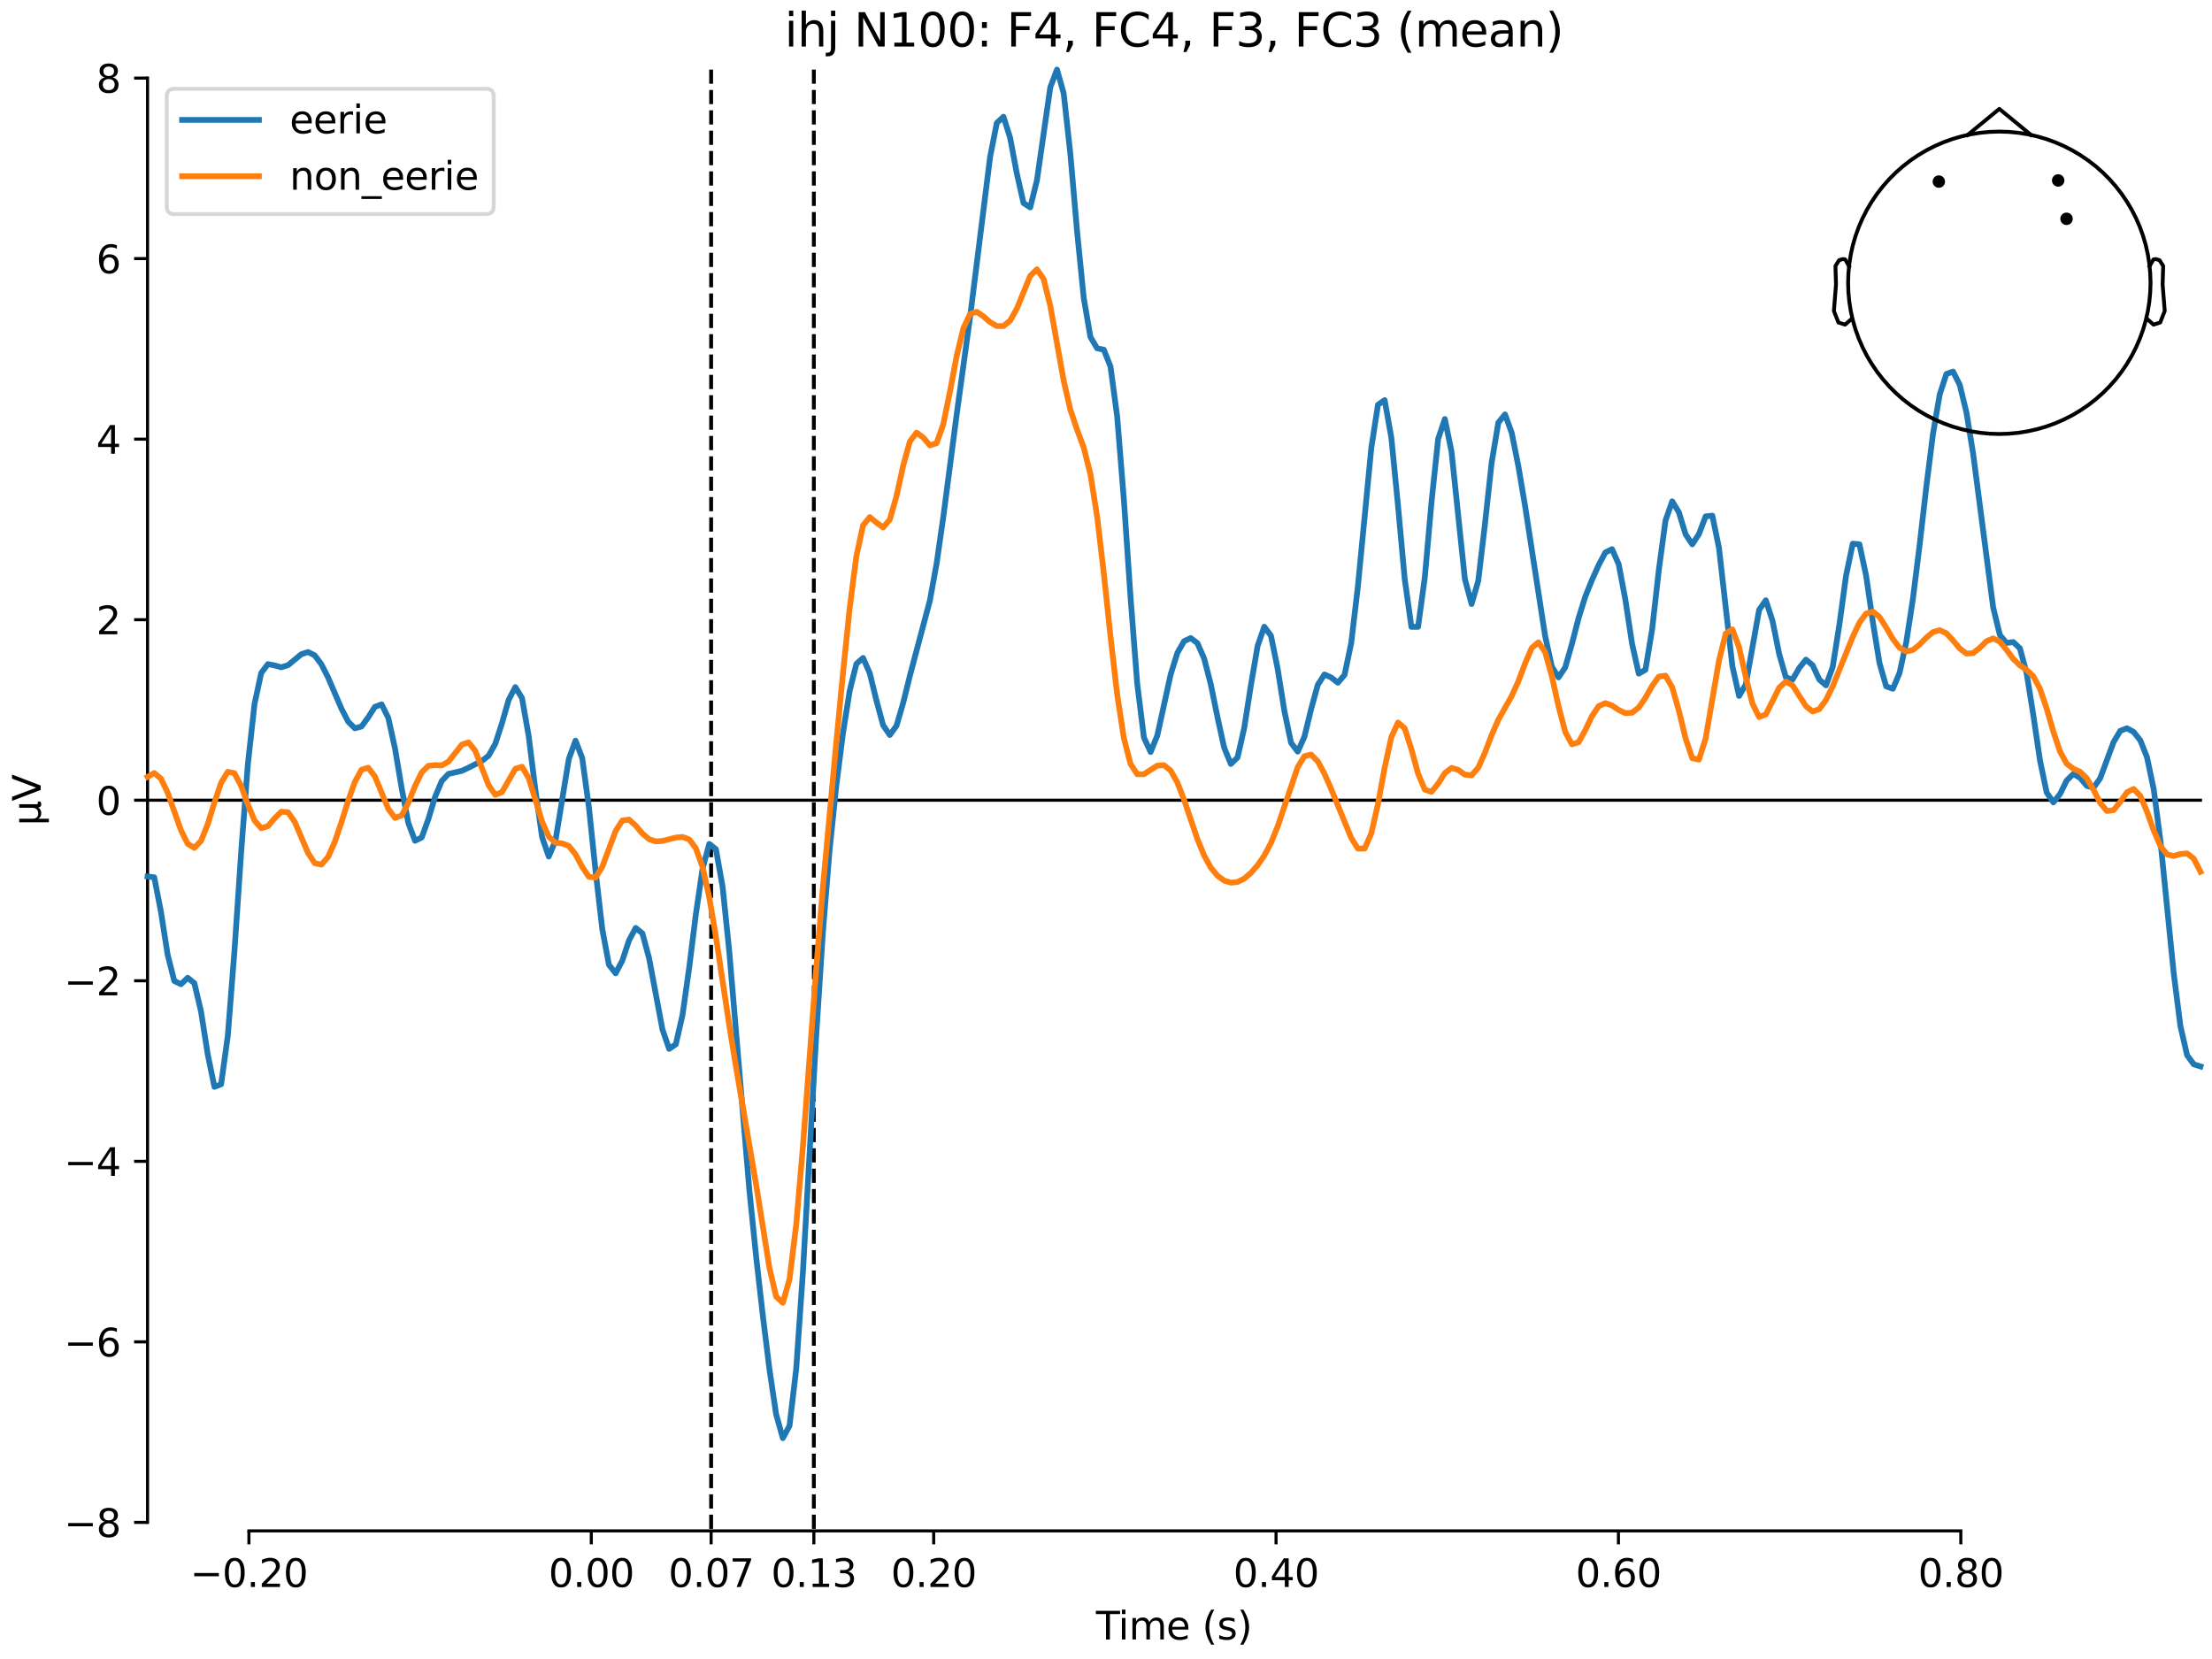 <?xml version="1.0" encoding="utf-8" standalone="no"?>
<!DOCTYPE svg PUBLIC "-//W3C//DTD SVG 1.1//EN"
  "http://www.w3.org/Graphics/SVG/1.1/DTD/svg11.dtd">
<svg xmlns:xlink="http://www.w3.org/1999/xlink" width="576pt" height="432pt" viewBox="0 0 576 432" xmlns="http://www.w3.org/2000/svg" version="1.1">
 <defs>
  <style type="text/css">*{stroke-linejoin: round; stroke-linecap: butt}</style>
 </defs>
 <g id="figure_1">
  <g id="patch_1">
   <path d="M 0 432 
L 576 432 
L 576 0 
L 0 0 
z
" style="fill: #ffffff"/>
  </g>
  <g id="axes_1">
   <g id="patch_2">
    <path d="M 38.421 398.644 
L 573 398.644 
L 573 18.118 
L 38.421 18.118 
L 38.421 398.644 
z
" style="fill: none; opacity: 0"/>
   </g>
   <g id="patch_3">
    <path d="M 38.421 396.429 
L 38.421 20.333 
" style="fill: none; stroke: #000000; stroke-width: 0.8; stroke-linejoin: miter; stroke-linecap: square"/>
   </g>
   <g id="LineCollection_1">
    <path d="M 185.177 18.118 
L 185.177 398.644 
" clip-path="url(#p089702f11b)" style="fill: none; stroke-dasharray: 3.7,1.6; stroke-dashoffset: 0; stroke: #000000"/>
    <path d="M 211.924 18.118 
L 211.924 398.644 
" clip-path="url(#p089702f11b)" style="fill: none; stroke-dasharray: 3.7,1.6; stroke-dashoffset: 0; stroke: #000000"/>
   </g>
   <g id="matplotlib.axis_1">
    <g id="xtick_1">
     <g id="line2d_1">
      <defs>
       <path id="m4391b84b78" d="M 0 0 
L 0 3.5 
" style="stroke: #000000; stroke-width: 0.8"/>
      </defs>
      <g>
       <use xlink:href="#m4391b84b78" x="64.819" y="398.644" style="stroke: #000000; stroke-width: 0.8"/>
      </g>
     </g>
     <g id="text_1">
      <!-- −0.20 -->
      <g transform="translate(49.496 413.242) scale(0.1 -0.1)">
       <defs>
        <path id="DejaVuSans-2212" d="M 678 2272 
L 4684 2272 
L 4684 1741 
L 678 1741 
L 678 2272 
z
" transform="scale(0.016)"/>
        <path id="DejaVuSans-30" d="M 2034 4250 
Q 1547 4250 1301 3770 
Q 1056 3291 1056 2328 
Q 1056 1369 1301 889 
Q 1547 409 2034 409 
Q 2525 409 2770 889 
Q 3016 1369 3016 2328 
Q 3016 3291 2770 3770 
Q 2525 4250 2034 4250 
z
M 2034 4750 
Q 2819 4750 3233 4129 
Q 3647 3509 3647 2328 
Q 3647 1150 3233 529 
Q 2819 -91 2034 -91 
Q 1250 -91 836 529 
Q 422 1150 422 2328 
Q 422 3509 836 4129 
Q 1250 4750 2034 4750 
z
" transform="scale(0.016)"/>
        <path id="DejaVuSans-2e" d="M 684 794 
L 1344 794 
L 1344 0 
L 684 0 
L 684 794 
z
" transform="scale(0.016)"/>
        <path id="DejaVuSans-32" d="M 1228 531 
L 3431 531 
L 3431 0 
L 469 0 
L 469 531 
Q 828 903 1448 1529 
Q 2069 2156 2228 2338 
Q 2531 2678 2651 2914 
Q 2772 3150 2772 3378 
Q 2772 3750 2511 3984 
Q 2250 4219 1831 4219 
Q 1534 4219 1204 4116 
Q 875 4013 500 3803 
L 500 4441 
Q 881 4594 1212 4672 
Q 1544 4750 1819 4750 
Q 2544 4750 2975 4387 
Q 3406 4025 3406 3419 
Q 3406 3131 3298 2873 
Q 3191 2616 2906 2266 
Q 2828 2175 2409 1742 
Q 1991 1309 1228 531 
z
" transform="scale(0.016)"/>
       </defs>
       <use xlink:href="#DejaVuSans-2212"/>
       <use xlink:href="#DejaVuSans-30" transform="translate(83.789 0)"/>
       <use xlink:href="#DejaVuSans-2e" transform="translate(147.412 0)"/>
       <use xlink:href="#DejaVuSans-32" transform="translate(179.199 0)"/>
       <use xlink:href="#DejaVuSans-30" transform="translate(242.822 0)"/>
      </g>
     </g>
    </g>
    <g id="xtick_2">
     <g id="line2d_2">
      <g>
       <use xlink:href="#m4391b84b78" x="153.973" y="398.644" style="stroke: #000000; stroke-width: 0.8"/>
      </g>
     </g>
     <g id="text_2">
      <!-- 0.00 -->
      <g transform="translate(142.84 413.242) scale(0.1 -0.1)">
       <use xlink:href="#DejaVuSans-30"/>
       <use xlink:href="#DejaVuSans-2e" transform="translate(63.623 0)"/>
       <use xlink:href="#DejaVuSans-30" transform="translate(95.41 0)"/>
       <use xlink:href="#DejaVuSans-30" transform="translate(159.033 0)"/>
      </g>
     </g>
    </g>
    <g id="xtick_3">
     <g id="line2d_3">
      <g>
       <use xlink:href="#m4391b84b78" x="185.177" y="398.644" style="stroke: #000000; stroke-width: 0.8"/>
      </g>
     </g>
     <g id="text_3">
      <!-- 0.07 -->
      <g transform="translate(174.045 413.242) scale(0.1 -0.1)">
       <defs>
        <path id="DejaVuSans-37" d="M 525 4666 
L 3525 4666 
L 3525 4397 
L 1831 0 
L 1172 0 
L 2766 4134 
L 525 4134 
L 525 4666 
z
" transform="scale(0.016)"/>
       </defs>
       <use xlink:href="#DejaVuSans-30"/>
       <use xlink:href="#DejaVuSans-2e" transform="translate(63.623 0)"/>
       <use xlink:href="#DejaVuSans-30" transform="translate(95.41 0)"/>
       <use xlink:href="#DejaVuSans-37" transform="translate(159.033 0)"/>
      </g>
     </g>
    </g>
    <g id="xtick_4">
     <g id="line2d_4">
      <g>
       <use xlink:href="#m4391b84b78" x="211.924" y="398.644" style="stroke: #000000; stroke-width: 0.8"/>
      </g>
     </g>
     <g id="text_4">
      <!-- 0.13 -->
      <g transform="translate(200.791 413.242) scale(0.1 -0.1)">
       <defs>
        <path id="DejaVuSans-31" d="M 794 531 
L 1825 531 
L 1825 4091 
L 703 3866 
L 703 4441 
L 1819 4666 
L 2450 4666 
L 2450 531 
L 3481 531 
L 3481 0 
L 794 0 
L 794 531 
z
" transform="scale(0.016)"/>
        <path id="DejaVuSans-33" d="M 2597 2516 
Q 3050 2419 3304 2112 
Q 3559 1806 3559 1356 
Q 3559 666 3084 287 
Q 2609 -91 1734 -91 
Q 1441 -91 1130 -33 
Q 819 25 488 141 
L 488 750 
Q 750 597 1062 519 
Q 1375 441 1716 441 
Q 2309 441 2620 675 
Q 2931 909 2931 1356 
Q 2931 1769 2642 2001 
Q 2353 2234 1838 2234 
L 1294 2234 
L 1294 2753 
L 1863 2753 
Q 2328 2753 2575 2939 
Q 2822 3125 2822 3475 
Q 2822 3834 2567 4026 
Q 2313 4219 1838 4219 
Q 1578 4219 1281 4162 
Q 984 4106 628 3988 
L 628 4550 
Q 988 4650 1302 4700 
Q 1616 4750 1894 4750 
Q 2613 4750 3031 4423 
Q 3450 4097 3450 3541 
Q 3450 3153 3228 2886 
Q 3006 2619 2597 2516 
z
" transform="scale(0.016)"/>
       </defs>
       <use xlink:href="#DejaVuSans-30"/>
       <use xlink:href="#DejaVuSans-2e" transform="translate(63.623 0)"/>
       <use xlink:href="#DejaVuSans-31" transform="translate(95.41 0)"/>
       <use xlink:href="#DejaVuSans-33" transform="translate(159.033 0)"/>
      </g>
     </g>
    </g>
    <g id="xtick_5">
     <g id="line2d_5">
      <g>
       <use xlink:href="#m4391b84b78" x="243.128" y="398.644" style="stroke: #000000; stroke-width: 0.8"/>
      </g>
     </g>
     <g id="text_5">
      <!-- 0.20 -->
      <g transform="translate(231.995 413.242) scale(0.1 -0.1)">
       <use xlink:href="#DejaVuSans-30"/>
       <use xlink:href="#DejaVuSans-2e" transform="translate(63.623 0)"/>
       <use xlink:href="#DejaVuSans-32" transform="translate(95.41 0)"/>
       <use xlink:href="#DejaVuSans-30" transform="translate(159.033 0)"/>
      </g>
     </g>
    </g>
    <g id="xtick_6">
     <g id="line2d_6">
      <g>
       <use xlink:href="#m4391b84b78" x="332.282" y="398.644" style="stroke: #000000; stroke-width: 0.8"/>
      </g>
     </g>
     <g id="text_6">
      <!-- 0.40 -->
      <g transform="translate(321.15 413.242) scale(0.1 -0.1)">
       <defs>
        <path id="DejaVuSans-34" d="M 2419 4116 
L 825 1625 
L 2419 1625 
L 2419 4116 
z
M 2253 4666 
L 3047 4666 
L 3047 1625 
L 3713 1625 
L 3713 1100 
L 3047 1100 
L 3047 0 
L 2419 0 
L 2419 1100 
L 313 1100 
L 313 1709 
L 2253 4666 
z
" transform="scale(0.016)"/>
       </defs>
       <use xlink:href="#DejaVuSans-30"/>
       <use xlink:href="#DejaVuSans-2e" transform="translate(63.623 0)"/>
       <use xlink:href="#DejaVuSans-34" transform="translate(95.41 0)"/>
       <use xlink:href="#DejaVuSans-30" transform="translate(159.033 0)"/>
      </g>
     </g>
    </g>
    <g id="xtick_7">
     <g id="line2d_7">
      <g>
       <use xlink:href="#m4391b84b78" x="421.437" y="398.644" style="stroke: #000000; stroke-width: 0.8"/>
      </g>
     </g>
     <g id="text_7">
      <!-- 0.60 -->
      <g transform="translate(410.304 413.242) scale(0.1 -0.1)">
       <defs>
        <path id="DejaVuSans-36" d="M 2113 2584 
Q 1688 2584 1439 2293 
Q 1191 2003 1191 1497 
Q 1191 994 1439 701 
Q 1688 409 2113 409 
Q 2538 409 2786 701 
Q 3034 994 3034 1497 
Q 3034 2003 2786 2293 
Q 2538 2584 2113 2584 
z
M 3366 4563 
L 3366 3988 
Q 3128 4100 2886 4159 
Q 2644 4219 2406 4219 
Q 1781 4219 1451 3797 
Q 1122 3375 1075 2522 
Q 1259 2794 1537 2939 
Q 1816 3084 2150 3084 
Q 2853 3084 3261 2657 
Q 3669 2231 3669 1497 
Q 3669 778 3244 343 
Q 2819 -91 2113 -91 
Q 1303 -91 875 529 
Q 447 1150 447 2328 
Q 447 3434 972 4092 
Q 1497 4750 2381 4750 
Q 2619 4750 2861 4703 
Q 3103 4656 3366 4563 
z
" transform="scale(0.016)"/>
       </defs>
       <use xlink:href="#DejaVuSans-30"/>
       <use xlink:href="#DejaVuSans-2e" transform="translate(63.623 0)"/>
       <use xlink:href="#DejaVuSans-36" transform="translate(95.41 0)"/>
       <use xlink:href="#DejaVuSans-30" transform="translate(159.033 0)"/>
      </g>
     </g>
    </g>
    <g id="xtick_8">
     <g id="line2d_8">
      <g>
       <use xlink:href="#m4391b84b78" x="510.592" y="398.644" style="stroke: #000000; stroke-width: 0.8"/>
      </g>
     </g>
     <g id="text_8">
      <!-- 0.80 -->
      <g transform="translate(499.459 413.242) scale(0.1 -0.1)">
       <defs>
        <path id="DejaVuSans-38" d="M 2034 2216 
Q 1584 2216 1326 1975 
Q 1069 1734 1069 1313 
Q 1069 891 1326 650 
Q 1584 409 2034 409 
Q 2484 409 2743 651 
Q 3003 894 3003 1313 
Q 3003 1734 2745 1975 
Q 2488 2216 2034 2216 
z
M 1403 2484 
Q 997 2584 770 2862 
Q 544 3141 544 3541 
Q 544 4100 942 4425 
Q 1341 4750 2034 4750 
Q 2731 4750 3128 4425 
Q 3525 4100 3525 3541 
Q 3525 3141 3298 2862 
Q 3072 2584 2669 2484 
Q 3125 2378 3379 2068 
Q 3634 1759 3634 1313 
Q 3634 634 3220 271 
Q 2806 -91 2034 -91 
Q 1263 -91 848 271 
Q 434 634 434 1313 
Q 434 1759 690 2068 
Q 947 2378 1403 2484 
z
M 1172 3481 
Q 1172 3119 1398 2916 
Q 1625 2713 2034 2713 
Q 2441 2713 2670 2916 
Q 2900 3119 2900 3481 
Q 2900 3844 2670 4047 
Q 2441 4250 2034 4250 
Q 1625 4250 1398 4047 
Q 1172 3844 1172 3481 
z
" transform="scale(0.016)"/>
       </defs>
       <use xlink:href="#DejaVuSans-30"/>
       <use xlink:href="#DejaVuSans-2e" transform="translate(63.623 0)"/>
       <use xlink:href="#DejaVuSans-38" transform="translate(95.41 0)"/>
       <use xlink:href="#DejaVuSans-30" transform="translate(159.033 0)"/>
      </g>
     </g>
    </g>
    <g id="text_9">
     <!-- Time (s) -->
     <g transform="translate(285.381 426.92) scale(0.1 -0.1)">
      <defs>
       <path id="DejaVuSans-54" d="M -19 4666 
L 3928 4666 
L 3928 4134 
L 2272 4134 
L 2272 0 
L 1638 0 
L 1638 4134 
L -19 4134 
L -19 4666 
z
" transform="scale(0.016)"/>
       <path id="DejaVuSans-69" d="M 603 3500 
L 1178 3500 
L 1178 0 
L 603 0 
L 603 3500 
z
M 603 4863 
L 1178 4863 
L 1178 4134 
L 603 4134 
L 603 4863 
z
" transform="scale(0.016)"/>
       <path id="DejaVuSans-6d" d="M 3328 2828 
Q 3544 3216 3844 3400 
Q 4144 3584 4550 3584 
Q 5097 3584 5394 3201 
Q 5691 2819 5691 2113 
L 5691 0 
L 5113 0 
L 5113 2094 
Q 5113 2597 4934 2840 
Q 4756 3084 4391 3084 
Q 3944 3084 3684 2787 
Q 3425 2491 3425 1978 
L 3425 0 
L 2847 0 
L 2847 2094 
Q 2847 2600 2669 2842 
Q 2491 3084 2119 3084 
Q 1678 3084 1418 2786 
Q 1159 2488 1159 1978 
L 1159 0 
L 581 0 
L 581 3500 
L 1159 3500 
L 1159 2956 
Q 1356 3278 1631 3431 
Q 1906 3584 2284 3584 
Q 2666 3584 2933 3390 
Q 3200 3197 3328 2828 
z
" transform="scale(0.016)"/>
       <path id="DejaVuSans-65" d="M 3597 1894 
L 3597 1613 
L 953 1613 
Q 991 1019 1311 708 
Q 1631 397 2203 397 
Q 2534 397 2845 478 
Q 3156 559 3463 722 
L 3463 178 
Q 3153 47 2828 -22 
Q 2503 -91 2169 -91 
Q 1331 -91 842 396 
Q 353 884 353 1716 
Q 353 2575 817 3079 
Q 1281 3584 2069 3584 
Q 2775 3584 3186 3129 
Q 3597 2675 3597 1894 
z
M 3022 2063 
Q 3016 2534 2758 2815 
Q 2500 3097 2075 3097 
Q 1594 3097 1305 2825 
Q 1016 2553 972 2059 
L 3022 2063 
z
" transform="scale(0.016)"/>
       <path id="DejaVuSans-20" transform="scale(0.016)"/>
       <path id="DejaVuSans-28" d="M 1984 4856 
Q 1566 4138 1362 3434 
Q 1159 2731 1159 2009 
Q 1159 1288 1364 580 
Q 1569 -128 1984 -844 
L 1484 -844 
Q 1016 -109 783 600 
Q 550 1309 550 2009 
Q 550 2706 781 3412 
Q 1013 4119 1484 4856 
L 1984 4856 
z
" transform="scale(0.016)"/>
       <path id="DejaVuSans-73" d="M 2834 3397 
L 2834 2853 
Q 2591 2978 2328 3040 
Q 2066 3103 1784 3103 
Q 1356 3103 1142 2972 
Q 928 2841 928 2578 
Q 928 2378 1081 2264 
Q 1234 2150 1697 2047 
L 1894 2003 
Q 2506 1872 2764 1633 
Q 3022 1394 3022 966 
Q 3022 478 2636 193 
Q 2250 -91 1575 -91 
Q 1294 -91 989 -36 
Q 684 19 347 128 
L 347 722 
Q 666 556 975 473 
Q 1284 391 1588 391 
Q 1994 391 2212 530 
Q 2431 669 2431 922 
Q 2431 1156 2273 1281 
Q 2116 1406 1581 1522 
L 1381 1569 
Q 847 1681 609 1914 
Q 372 2147 372 2553 
Q 372 3047 722 3315 
Q 1072 3584 1716 3584 
Q 2034 3584 2315 3537 
Q 2597 3491 2834 3397 
z
" transform="scale(0.016)"/>
       <path id="DejaVuSans-29" d="M 513 4856 
L 1013 4856 
Q 1481 4119 1714 3412 
Q 1947 2706 1947 2009 
Q 1947 1309 1714 600 
Q 1481 -109 1013 -844 
L 513 -844 
Q 928 -128 1133 580 
Q 1338 1288 1338 2009 
Q 1338 2731 1133 3434 
Q 928 4138 513 4856 
z
" transform="scale(0.016)"/>
      </defs>
      <use xlink:href="#DejaVuSans-54"/>
      <use xlink:href="#DejaVuSans-69" transform="translate(57.959 0)"/>
      <use xlink:href="#DejaVuSans-6d" transform="translate(85.742 0)"/>
      <use xlink:href="#DejaVuSans-65" transform="translate(183.154 0)"/>
      <use xlink:href="#DejaVuSans-20" transform="translate(244.678 0)"/>
      <use xlink:href="#DejaVuSans-28" transform="translate(276.465 0)"/>
      <use xlink:href="#DejaVuSans-73" transform="translate(315.479 0)"/>
      <use xlink:href="#DejaVuSans-29" transform="translate(367.578 0)"/>
     </g>
    </g>
   </g>
   <g id="matplotlib.axis_2">
    <g id="ytick_1">
     <g id="line2d_9">
      <defs>
       <path id="m5ae7a379fd" d="M 0 0 
L -3.5 0 
" style="stroke: #000000; stroke-width: 0.8"/>
      </defs>
      <g>
       <use xlink:href="#m5ae7a379fd" x="38.421" y="396.429" style="stroke: #000000; stroke-width: 0.8"/>
      </g>
     </g>
     <g id="text_10">
      <!-- −8 -->
      <g transform="translate(16.678 400.228) scale(0.1 -0.1)">
       <use xlink:href="#DejaVuSans-2212"/>
       <use xlink:href="#DejaVuSans-38" transform="translate(83.789 0)"/>
      </g>
     </g>
    </g>
    <g id="ytick_2">
     <g id="line2d_10">
      <g>
       <use xlink:href="#m5ae7a379fd" x="38.421" y="349.417" style="stroke: #000000; stroke-width: 0.8"/>
      </g>
     </g>
     <g id="text_11">
      <!-- −6 -->
      <g transform="translate(16.678 353.216) scale(0.1 -0.1)">
       <use xlink:href="#DejaVuSans-2212"/>
       <use xlink:href="#DejaVuSans-36" transform="translate(83.789 0)"/>
      </g>
     </g>
    </g>
    <g id="ytick_3">
     <g id="line2d_11">
      <g>
       <use xlink:href="#m5ae7a379fd" x="38.421" y="302.405" style="stroke: #000000; stroke-width: 0.8"/>
      </g>
     </g>
     <g id="text_12">
      <!-- −4 -->
      <g transform="translate(16.678 306.204) scale(0.1 -0.1)">
       <use xlink:href="#DejaVuSans-2212"/>
       <use xlink:href="#DejaVuSans-34" transform="translate(83.789 0)"/>
      </g>
     </g>
    </g>
    <g id="ytick_4">
     <g id="line2d_12">
      <g>
       <use xlink:href="#m5ae7a379fd" x="38.421" y="255.393" style="stroke: #000000; stroke-width: 0.8"/>
      </g>
     </g>
     <g id="text_13">
      <!-- −2 -->
      <g transform="translate(16.678 259.192) scale(0.1 -0.1)">
       <use xlink:href="#DejaVuSans-2212"/>
       <use xlink:href="#DejaVuSans-32" transform="translate(83.789 0)"/>
      </g>
     </g>
    </g>
    <g id="ytick_5">
     <g id="line2d_13">
      <g>
       <use xlink:href="#m5ae7a379fd" x="38.421" y="208.381" style="stroke: #000000; stroke-width: 0.8"/>
      </g>
     </g>
     <g id="text_14">
      <!-- 0 -->
      <g transform="translate(25.058 212.18) scale(0.1 -0.1)">
       <use xlink:href="#DejaVuSans-30"/>
      </g>
     </g>
    </g>
    <g id="ytick_6">
     <g id="line2d_14">
      <g>
       <use xlink:href="#m5ae7a379fd" x="38.421" y="161.369" style="stroke: #000000; stroke-width: 0.8"/>
      </g>
     </g>
     <g id="text_15">
      <!-- 2 -->
      <g transform="translate(25.058 165.168) scale(0.1 -0.1)">
       <use xlink:href="#DejaVuSans-32"/>
      </g>
     </g>
    </g>
    <g id="ytick_7">
     <g id="line2d_15">
      <g>
       <use xlink:href="#m5ae7a379fd" x="38.421" y="114.357" style="stroke: #000000; stroke-width: 0.8"/>
      </g>
     </g>
     <g id="text_16">
      <!-- 4 -->
      <g transform="translate(25.058 118.156) scale(0.1 -0.1)">
       <use xlink:href="#DejaVuSans-34"/>
      </g>
     </g>
    </g>
    <g id="ytick_8">
     <g id="line2d_16">
      <g>
       <use xlink:href="#m5ae7a379fd" x="38.421" y="67.345" style="stroke: #000000; stroke-width: 0.8"/>
      </g>
     </g>
     <g id="text_17">
      <!-- 6 -->
      <g transform="translate(25.058 71.144) scale(0.1 -0.1)">
       <use xlink:href="#DejaVuSans-36"/>
      </g>
     </g>
    </g>
    <g id="ytick_9">
     <g id="line2d_17">
      <g>
       <use xlink:href="#m5ae7a379fd" x="38.421" y="20.333" style="stroke: #000000; stroke-width: 0.8"/>
      </g>
     </g>
     <g id="text_18">
      <!-- 8 -->
      <g transform="translate(25.058 24.132) scale(0.1 -0.1)">
       <use xlink:href="#DejaVuSans-38"/>
      </g>
     </g>
    </g>
    <g id="text_19">
     <!-- µV -->
     <g transform="translate(10.599 214.982) rotate(-90) scale(0.1 -0.1)">
      <defs>
       <path id="DejaVuSans-b5" d="M 544 -1331 
L 544 3500 
L 1119 3500 
L 1119 1325 
Q 1119 872 1334 640 
Q 1550 409 1972 409 
Q 2434 409 2667 671 
Q 2900 934 2900 1459 
L 2900 3500 
L 3475 3500 
L 3475 806 
Q 3475 619 3529 530 
Q 3584 441 3700 441 
Q 3728 441 3778 458 
Q 3828 475 3916 513 
L 3916 50 
Q 3788 -22 3673 -56 
Q 3559 -91 3450 -91 
Q 3234 -91 3106 31 
Q 2978 153 2931 403 
Q 2775 156 2548 32 
Q 2322 -91 2016 -91 
Q 1697 -91 1473 31 
Q 1250 153 1119 397 
L 1119 -1331 
L 544 -1331 
z
" transform="scale(0.016)"/>
       <path id="DejaVuSans-56" d="M 1831 0 
L 50 4666 
L 709 4666 
L 2188 738 
L 3669 4666 
L 4325 4666 
L 2547 0 
L 1831 0 
z
" transform="scale(0.016)"/>
      </defs>
      <use xlink:href="#DejaVuSans-b5"/>
      <use xlink:href="#DejaVuSans-56" transform="translate(63.623 0)"/>
     </g>
    </g>
   </g>
   <g id="patch_4">
    <path d="M 64.819 398.644 
L 510.592 398.644 
" style="fill: none; stroke: #000000; stroke-width: 0.8; stroke-linejoin: miter; stroke-linecap: square"/>
   </g>
   <g id="patch_5">
    <path d="M 38.421 208.381 
L 573 208.381 
" style="fill: none; stroke: #000000; stroke-width: 0.8; stroke-linejoin: miter; stroke-linecap: square"/>
   </g>
   <g id="text_20">
    <!-- ihj N100: F4, FC4, F3, FC3 (mean) -->
    <g transform="translate(204.299 12.118) scale(0.12 -0.12)">
     <defs>
      <path id="DejaVuSans-68" d="M 3513 2113 
L 3513 0 
L 2938 0 
L 2938 2094 
Q 2938 2591 2744 2837 
Q 2550 3084 2163 3084 
Q 1697 3084 1428 2787 
Q 1159 2491 1159 1978 
L 1159 0 
L 581 0 
L 581 4863 
L 1159 4863 
L 1159 2956 
Q 1366 3272 1645 3428 
Q 1925 3584 2291 3584 
Q 2894 3584 3203 3211 
Q 3513 2838 3513 2113 
z
" transform="scale(0.016)"/>
      <path id="DejaVuSans-6a" d="M 603 3500 
L 1178 3500 
L 1178 -63 
Q 1178 -731 923 -1031 
Q 669 -1331 103 -1331 
L -116 -1331 
L -116 -844 
L 38 -844 
Q 366 -844 484 -692 
Q 603 -541 603 -63 
L 603 3500 
z
M 603 4863 
L 1178 4863 
L 1178 4134 
L 603 4134 
L 603 4863 
z
" transform="scale(0.016)"/>
      <path id="DejaVuSans-4e" d="M 628 4666 
L 1478 4666 
L 3547 763 
L 3547 4666 
L 4159 4666 
L 4159 0 
L 3309 0 
L 1241 3903 
L 1241 0 
L 628 0 
L 628 4666 
z
" transform="scale(0.016)"/>
      <path id="DejaVuSans-3a" d="M 750 794 
L 1409 794 
L 1409 0 
L 750 0 
L 750 794 
z
M 750 3309 
L 1409 3309 
L 1409 2516 
L 750 2516 
L 750 3309 
z
" transform="scale(0.016)"/>
      <path id="DejaVuSans-46" d="M 628 4666 
L 3309 4666 
L 3309 4134 
L 1259 4134 
L 1259 2759 
L 3109 2759 
L 3109 2228 
L 1259 2228 
L 1259 0 
L 628 0 
L 628 4666 
z
" transform="scale(0.016)"/>
      <path id="DejaVuSans-2c" d="M 750 794 
L 1409 794 
L 1409 256 
L 897 -744 
L 494 -744 
L 750 256 
L 750 794 
z
" transform="scale(0.016)"/>
      <path id="DejaVuSans-43" d="M 4122 4306 
L 4122 3641 
Q 3803 3938 3442 4084 
Q 3081 4231 2675 4231 
Q 1875 4231 1450 3742 
Q 1025 3253 1025 2328 
Q 1025 1406 1450 917 
Q 1875 428 2675 428 
Q 3081 428 3442 575 
Q 3803 722 4122 1019 
L 4122 359 
Q 3791 134 3420 21 
Q 3050 -91 2638 -91 
Q 1578 -91 968 557 
Q 359 1206 359 2328 
Q 359 3453 968 4101 
Q 1578 4750 2638 4750 
Q 3056 4750 3426 4639 
Q 3797 4528 4122 4306 
z
" transform="scale(0.016)"/>
      <path id="DejaVuSans-61" d="M 2194 1759 
Q 1497 1759 1228 1600 
Q 959 1441 959 1056 
Q 959 750 1161 570 
Q 1363 391 1709 391 
Q 2188 391 2477 730 
Q 2766 1069 2766 1631 
L 2766 1759 
L 2194 1759 
z
M 3341 1997 
L 3341 0 
L 2766 0 
L 2766 531 
Q 2569 213 2275 61 
Q 1981 -91 1556 -91 
Q 1019 -91 701 211 
Q 384 513 384 1019 
Q 384 1609 779 1909 
Q 1175 2209 1959 2209 
L 2766 2209 
L 2766 2266 
Q 2766 2663 2505 2880 
Q 2244 3097 1772 3097 
Q 1472 3097 1187 3025 
Q 903 2953 641 2809 
L 641 3341 
Q 956 3463 1253 3523 
Q 1550 3584 1831 3584 
Q 2591 3584 2966 3190 
Q 3341 2797 3341 1997 
z
" transform="scale(0.016)"/>
      <path id="DejaVuSans-6e" d="M 3513 2113 
L 3513 0 
L 2938 0 
L 2938 2094 
Q 2938 2591 2744 2837 
Q 2550 3084 2163 3084 
Q 1697 3084 1428 2787 
Q 1159 2491 1159 1978 
L 1159 0 
L 581 0 
L 581 3500 
L 1159 3500 
L 1159 2956 
Q 1366 3272 1645 3428 
Q 1925 3584 2291 3584 
Q 2894 3584 3203 3211 
Q 3513 2838 3513 2113 
z
" transform="scale(0.016)"/>
     </defs>
     <use xlink:href="#DejaVuSans-69"/>
     <use xlink:href="#DejaVuSans-68" transform="translate(27.783 0)"/>
     <use xlink:href="#DejaVuSans-6a" transform="translate(91.162 0)"/>
     <use xlink:href="#DejaVuSans-20" transform="translate(118.945 0)"/>
     <use xlink:href="#DejaVuSans-4e" transform="translate(150.732 0)"/>
     <use xlink:href="#DejaVuSans-31" transform="translate(225.537 0)"/>
     <use xlink:href="#DejaVuSans-30" transform="translate(289.16 0)"/>
     <use xlink:href="#DejaVuSans-30" transform="translate(352.783 0)"/>
     <use xlink:href="#DejaVuSans-3a" transform="translate(416.406 0)"/>
     <use xlink:href="#DejaVuSans-20" transform="translate(450.098 0)"/>
     <use xlink:href="#DejaVuSans-46" transform="translate(481.885 0)"/>
     <use xlink:href="#DejaVuSans-34" transform="translate(539.404 0)"/>
     <use xlink:href="#DejaVuSans-2c" transform="translate(603.027 0)"/>
     <use xlink:href="#DejaVuSans-20" transform="translate(634.814 0)"/>
     <use xlink:href="#DejaVuSans-46" transform="translate(666.602 0)"/>
     <use xlink:href="#DejaVuSans-43" transform="translate(724.121 0)"/>
     <use xlink:href="#DejaVuSans-34" transform="translate(793.945 0)"/>
     <use xlink:href="#DejaVuSans-2c" transform="translate(857.568 0)"/>
     <use xlink:href="#DejaVuSans-20" transform="translate(889.355 0)"/>
     <use xlink:href="#DejaVuSans-46" transform="translate(921.143 0)"/>
     <use xlink:href="#DejaVuSans-33" transform="translate(978.662 0)"/>
     <use xlink:href="#DejaVuSans-2c" transform="translate(1042.285 0)"/>
     <use xlink:href="#DejaVuSans-20" transform="translate(1074.072 0)"/>
     <use xlink:href="#DejaVuSans-46" transform="translate(1105.859 0)"/>
     <use xlink:href="#DejaVuSans-43" transform="translate(1163.379 0)"/>
     <use xlink:href="#DejaVuSans-33" transform="translate(1233.203 0)"/>
     <use xlink:href="#DejaVuSans-20" transform="translate(1296.826 0)"/>
     <use xlink:href="#DejaVuSans-28" transform="translate(1328.613 0)"/>
     <use xlink:href="#DejaVuSans-6d" transform="translate(1367.627 0)"/>
     <use xlink:href="#DejaVuSans-65" transform="translate(1465.039 0)"/>
     <use xlink:href="#DejaVuSans-61" transform="translate(1526.562 0)"/>
     <use xlink:href="#DejaVuSans-6e" transform="translate(1587.842 0)"/>
     <use xlink:href="#DejaVuSans-29" transform="translate(1651.221 0)"/>
    </g>
   </g>
   <g id="legend_1">
    <g id="patch_6">
     <path d="M 45.421 55.753 
L 126.563 55.753 
Q 128.563 55.753 128.563 53.753 
L 128.563 25.118 
Q 128.563 23.118 126.563 23.118 
L 45.421 23.118 
Q 43.421 23.118 43.421 25.118 
L 43.421 53.753 
Q 43.421 55.753 45.421 55.753 
z
" style="fill: #ffffff; opacity: 0.8; stroke: #cccccc; stroke-linejoin: miter"/>
    </g>
    <g id="line2d_18">
     <path d="M 47.421 31.217 
L 57.421 31.217 
L 67.421 31.217 
" style="fill: none; stroke: #1f77b4; stroke-width: 1.5; stroke-linecap: square"/>
    </g>
    <g id="text_21">
     <!-- eerie -->
     <g transform="translate(75.421 34.717) scale(0.1 -0.1)">
      <defs>
       <path id="DejaVuSans-72" d="M 2631 2963 
Q 2534 3019 2420 3045 
Q 2306 3072 2169 3072 
Q 1681 3072 1420 2755 
Q 1159 2438 1159 1844 
L 1159 0 
L 581 0 
L 581 3500 
L 1159 3500 
L 1159 2956 
Q 1341 3275 1631 3429 
Q 1922 3584 2338 3584 
Q 2397 3584 2469 3576 
Q 2541 3569 2628 3553 
L 2631 2963 
z
" transform="scale(0.016)"/>
      </defs>
      <use xlink:href="#DejaVuSans-65"/>
      <use xlink:href="#DejaVuSans-65" transform="translate(61.523 0)"/>
      <use xlink:href="#DejaVuSans-72" transform="translate(123.047 0)"/>
      <use xlink:href="#DejaVuSans-69" transform="translate(164.16 0)"/>
      <use xlink:href="#DejaVuSans-65" transform="translate(191.943 0)"/>
     </g>
    </g>
    <g id="line2d_19">
     <path d="M 47.421 45.895 
L 57.421 45.895 
L 67.421 45.895 
" style="fill: none; stroke: #ff7f0e; stroke-width: 1.5; stroke-linecap: square"/>
    </g>
    <g id="text_22">
     <!-- non_eerie -->
     <g transform="translate(75.421 49.395) scale(0.1 -0.1)">
      <defs>
       <path id="DejaVuSans-6f" d="M 1959 3097 
Q 1497 3097 1228 2736 
Q 959 2375 959 1747 
Q 959 1119 1226 758 
Q 1494 397 1959 397 
Q 2419 397 2687 759 
Q 2956 1122 2956 1747 
Q 2956 2369 2687 2733 
Q 2419 3097 1959 3097 
z
M 1959 3584 
Q 2709 3584 3137 3096 
Q 3566 2609 3566 1747 
Q 3566 888 3137 398 
Q 2709 -91 1959 -91 
Q 1206 -91 779 398 
Q 353 888 353 1747 
Q 353 2609 779 3096 
Q 1206 3584 1959 3584 
z
" transform="scale(0.016)"/>
       <path id="DejaVuSans-5f" d="M 3263 -1063 
L 3263 -1509 
L -63 -1509 
L -63 -1063 
L 3263 -1063 
z
" transform="scale(0.016)"/>
      </defs>
      <use xlink:href="#DejaVuSans-6e"/>
      <use xlink:href="#DejaVuSans-6f" transform="translate(63.379 0)"/>
      <use xlink:href="#DejaVuSans-6e" transform="translate(124.561 0)"/>
      <use xlink:href="#DejaVuSans-5f" transform="translate(187.939 0)"/>
      <use xlink:href="#DejaVuSans-65" transform="translate(237.939 0)"/>
      <use xlink:href="#DejaVuSans-65" transform="translate(299.463 0)"/>
      <use xlink:href="#DejaVuSans-72" transform="translate(360.986 0)"/>
      <use xlink:href="#DejaVuSans-69" transform="translate(402.1 0)"/>
      <use xlink:href="#DejaVuSans-65" transform="translate(429.883 0)"/>
     </g>
    </g>
   </g>
   <g id="line2d_20">
    <path d="M 38.421 228.232 
L 40.162 228.449 
L 41.903 237.388 
L 43.644 248.552 
L 45.386 255.45 
L 47.127 256.286 
L 48.868 254.612 
L 50.61 256.007 
L 52.351 263.419 
L 54.092 274.535 
L 55.834 283.015 
L 57.575 282.35 
L 59.316 269.754 
L 61.057 247.594 
L 62.799 221.873 
L 64.54 199.051 
L 66.281 183.281 
L 68.023 175.243 
L 69.764 172.933 
L 71.505 173.276 
L 73.247 173.761 
L 74.988 173.224 
L 78.47 170.351 
L 80.212 169.786 
L 81.953 170.653 
L 83.694 172.99 
L 85.436 176.423 
L 88.918 184.549 
L 90.66 187.899 
L 92.401 189.644 
L 94.142 189.177 
L 95.883 186.794 
L 97.625 184.06 
L 99.366 183.407 
L 101.107 186.909 
L 102.849 194.855 
L 104.59 205.192 
L 106.331 214.302 
L 108.073 218.942 
L 109.814 218.077 
L 111.555 213.256 
L 113.296 207.498 
L 115.038 203.36 
L 116.779 201.524 
L 120.262 200.723 
L 122.003 199.91 
L 125.486 198.131 
L 127.227 196.787 
L 128.968 193.692 
L 130.709 188.333 
L 132.451 182.257 
L 134.192 178.917 
L 135.933 181.776 
L 137.675 191.705 
L 139.416 205.702 
L 141.157 217.98 
L 142.899 223.043 
L 144.64 218.925 
L 148.122 197.622 
L 149.864 192.861 
L 151.605 197.376 
L 153.346 210.156 
L 155.088 226.839 
L 156.829 241.915 
L 158.57 251.24 
L 160.312 253.446 
L 162.053 250.13 
L 163.794 244.878 
L 165.535 241.628 
L 167.277 243.044 
L 169.018 249.505 
L 172.501 268.079 
L 174.242 273.127 
L 175.983 271.93 
L 177.725 264.284 
L 179.466 251.958 
L 181.207 238.048 
L 182.948 226.174 
L 184.69 219.749 
L 186.431 221.14 
L 188.172 230.978 
L 189.914 247.891 
L 195.138 309.989 
L 196.879 327.093 
L 198.62 342.427 
L 200.361 356.534 
L 202.103 368.278 
L 203.844 374.488 
L 205.585 371.281 
L 207.327 356.508 
L 209.068 331.414 
L 212.551 269.431 
L 214.292 242.56 
L 216.033 221.283 
L 217.774 204.574 
L 219.516 190.873 
L 221.257 179.885 
L 222.998 172.86 
L 224.74 171.332 
L 226.481 175.295 
L 228.222 182.399 
L 229.964 188.856 
L 231.705 191.394 
L 233.446 188.991 
L 235.187 183.029 
L 236.929 175.981 
L 242.153 156.33 
L 243.894 146.74 
L 245.635 134.605 
L 249.118 107.924 
L 252.6 82.605 
L 257.824 40.841 
L 259.566 32.014 
L 261.307 30.399 
L 263.048 35.932 
L 264.79 45.24 
L 266.531 52.885 
L 268.272 54.01 
L 270.013 46.978 
L 273.496 22.733 
L 275.237 18.118 
L 276.979 24.289 
L 278.72 40.093 
L 280.461 60.145 
L 282.203 77.581 
L 283.944 87.751 
L 285.685 90.695 
L 287.427 91.07 
L 289.168 95.45 
L 290.909 108.458 
L 292.65 130.052 
L 294.392 155.531 
L 296.133 178.046 
L 297.874 192.051 
L 299.616 195.814 
L 301.357 191.539 
L 304.84 175.629 
L 306.581 170.026 
L 308.322 166.979 
L 310.063 166.145 
L 311.805 167.482 
L 313.546 171.442 
L 315.287 178.203 
L 317.029 186.748 
L 318.77 194.687 
L 320.511 198.935 
L 322.253 197.24 
L 323.994 189.547 
L 325.735 178.429 
L 327.476 168.223 
L 329.218 163.197 
L 330.959 165.54 
L 332.7 174.159 
L 334.442 185.086 
L 336.183 193.412 
L 337.924 195.722 
L 339.666 191.842 
L 341.407 184.678 
L 343.148 178.335 
L 344.889 175.624 
L 346.631 176.408 
L 348.372 177.779 
L 350.113 175.752 
L 351.855 167.445 
L 353.596 152.673 
L 357.079 116.683 
L 358.82 105.398 
L 360.561 104.192 
L 362.302 113.968 
L 364.044 131.713 
L 365.785 150.792 
L 367.526 163.237 
L 369.268 163.227 
L 371.009 150.425 
L 372.75 130.863 
L 374.492 114.295 
L 376.233 109.104 
L 377.974 117.616 
L 381.457 150.819 
L 383.198 157.288 
L 384.939 151.228 
L 386.681 136.438 
L 388.422 120.474 
L 390.163 110.063 
L 391.905 107.908 
L 393.646 112.702 
L 395.387 121.425 
L 397.128 131.769 
L 402.352 165.617 
L 404.094 173.573 
L 405.835 176.399 
L 407.576 173.803 
L 409.318 167.702 
L 411.059 160.938 
L 412.8 155.369 
L 414.541 151.029 
L 416.283 147.158 
L 418.024 143.874 
L 419.765 142.993 
L 421.507 146.938 
L 423.248 156.195 
L 424.989 167.643 
L 426.731 175.417 
L 428.472 174.41 
L 430.213 163.865 
L 431.954 148.443 
L 433.696 135.542 
L 435.437 130.541 
L 437.178 133.392 
L 438.92 139.119 
L 440.661 141.745 
L 442.402 139.065 
L 444.144 134.464 
L 445.885 134.275 
L 447.626 142.709 
L 451.109 173.485 
L 452.85 181.233 
L 454.591 178.265 
L 458.074 158.806 
L 459.815 156.313 
L 461.557 161.649 
L 463.298 170.323 
L 465.039 176.385 
L 466.78 176.958 
L 468.522 173.933 
L 470.263 171.759 
L 472.004 173.222 
L 473.746 176.966 
L 475.487 178.461 
L 477.228 173.7 
L 478.97 162.675 
L 480.711 149.891 
L 482.452 141.571 
L 484.193 141.736 
L 485.935 149.914 
L 487.676 161.921 
L 489.417 172.655 
L 491.159 178.734 
L 492.9 179.354 
L 494.641 175.224 
L 496.383 167.241 
L 498.124 155.918 
L 499.865 141.908 
L 501.606 126.797 
L 503.348 112.97 
L 505.089 102.761 
L 506.83 97.389 
L 508.572 96.746 
L 510.313 100.217 
L 512.054 107.38 
L 513.796 118.107 
L 519.019 158.193 
L 520.761 165.359 
L 522.502 167.426 
L 524.243 167.182 
L 525.985 168.825 
L 527.726 175.288 
L 529.467 186.19 
L 531.209 198.008 
L 532.95 206.368 
L 534.691 208.937 
L 536.432 206.751 
L 538.174 203.217 
L 539.915 201.529 
L 541.656 202.567 
L 543.398 204.63 
L 545.139 205.133 
L 546.88 202.668 
L 550.363 193.249 
L 552.104 190.314 
L 553.845 189.633 
L 555.587 190.58 
L 557.328 192.791 
L 559.069 197.165 
L 560.811 205.456 
L 562.552 218.763 
L 566.035 253.475 
L 567.776 267.194 
L 569.517 274.78 
L 571.258 277.149 
L 573 277.696 
L 573 277.696 
" style="fill: none; stroke: #1f77b4; stroke-width: 1.5; stroke-linecap: square"/>
   </g>
   <g id="line2d_21">
    <path d="M 38.421 202.303 
L 40.162 201.302 
L 41.903 202.745 
L 43.644 206.377 
L 47.127 216.208 
L 48.868 219.724 
L 50.61 220.791 
L 52.351 218.957 
L 54.092 214.611 
L 55.834 208.982 
L 57.575 203.851 
L 59.316 200.975 
L 61.057 201.347 
L 62.799 204.679 
L 64.54 209.471 
L 66.281 213.665 
L 68.023 215.669 
L 69.764 215.133 
L 71.505 213.094 
L 73.247 211.369 
L 74.988 211.503 
L 76.729 213.979 
L 80.212 222.105 
L 81.953 224.767 
L 83.694 225.144 
L 85.436 223.148 
L 87.177 219.225 
L 88.918 214.07 
L 90.66 208.525 
L 92.401 203.611 
L 94.142 200.439 
L 95.883 199.919 
L 97.625 202.199 
L 101.107 210.613 
L 102.849 212.978 
L 104.59 212.346 
L 106.331 209.057 
L 108.073 204.692 
L 109.814 201.124 
L 111.555 199.409 
L 113.296 199.238 
L 115.038 199.299 
L 116.779 198.332 
L 120.262 193.896 
L 122.003 193.317 
L 123.744 195.478 
L 127.227 204.45 
L 128.968 206.971 
L 130.709 206.287 
L 134.192 200.2 
L 135.933 199.654 
L 137.675 202.631 
L 141.157 213.935 
L 142.899 217.889 
L 144.64 219.429 
L 146.381 219.626 
L 148.122 220.277 
L 149.864 222.468 
L 151.605 225.724 
L 153.346 228.323 
L 155.088 228.502 
L 156.829 225.704 
L 160.312 216.375 
L 162.053 213.661 
L 163.794 213.427 
L 165.535 214.987 
L 167.277 217.036 
L 169.018 218.526 
L 170.759 219.1 
L 172.501 218.978 
L 175.983 218.105 
L 177.725 217.94 
L 179.466 218.586 
L 181.207 220.913 
L 182.948 225.805 
L 184.69 233.639 
L 186.431 243.934 
L 189.914 267.09 
L 191.655 277.829 
L 196.879 308.359 
L 200.361 330.156 
L 202.103 337.617 
L 203.844 339.248 
L 205.585 333.094 
L 207.327 318.95 
L 209.068 298.637 
L 212.551 252.159 
L 214.292 230.921 
L 217.774 193.275 
L 219.516 175.219 
L 221.257 158.334 
L 222.998 144.823 
L 224.74 136.823 
L 226.481 134.643 
L 228.222 136.079 
L 229.964 137.358 
L 231.705 135.285 
L 233.446 129.185 
L 235.187 121.249 
L 236.929 114.954 
L 238.67 112.651 
L 240.411 113.941 
L 242.153 115.981 
L 243.894 115.386 
L 245.635 110.414 
L 247.377 101.936 
L 249.118 92.681 
L 250.859 85.487 
L 252.6 81.775 
L 254.342 81.197 
L 256.083 82.372 
L 257.824 83.897 
L 259.566 84.904 
L 261.307 84.898 
L 263.048 83.464 
L 264.79 80.353 
L 268.272 71.844 
L 270.013 70.124 
L 271.755 72.655 
L 273.496 79.66 
L 276.979 99.127 
L 278.72 106.683 
L 280.461 111.864 
L 282.203 116.552 
L 283.944 123.476 
L 285.685 134.461 
L 287.427 149.278 
L 289.168 165.727 
L 290.909 180.82 
L 292.65 192.187 
L 294.392 198.93 
L 296.133 201.608 
L 297.874 201.605 
L 301.357 199.366 
L 303.098 199.252 
L 304.84 200.663 
L 306.581 203.759 
L 308.322 208.246 
L 311.805 218.509 
L 313.546 222.765 
L 315.287 225.922 
L 317.029 228.035 
L 318.77 229.305 
L 320.511 229.843 
L 322.253 229.667 
L 323.994 228.791 
L 325.735 227.302 
L 327.476 225.313 
L 329.218 222.786 
L 330.959 219.502 
L 332.7 215.214 
L 337.924 199.771 
L 339.666 196.925 
L 341.407 196.487 
L 343.148 198.251 
L 344.889 201.492 
L 346.631 205.457 
L 351.855 218.195 
L 353.596 220.976 
L 355.337 220.964 
L 357.079 217.023 
L 358.82 209.363 
L 360.561 199.95 
L 362.302 191.927 
L 364.044 188.144 
L 365.785 189.662 
L 367.526 195.111 
L 369.268 201.441 
L 371.009 205.605 
L 372.75 206.21 
L 374.492 204.059 
L 376.233 201.324 
L 377.974 199.965 
L 379.715 200.473 
L 381.457 201.715 
L 383.198 201.895 
L 384.939 199.895 
L 386.681 195.975 
L 388.422 191.406 
L 390.163 187.418 
L 393.646 181.234 
L 395.387 177.389 
L 397.128 172.761 
L 398.87 168.707 
L 400.611 167.257 
L 402.352 169.809 
L 404.094 176.049 
L 405.835 183.91 
L 407.576 190.553 
L 409.318 193.828 
L 411.059 193.284 
L 412.8 190.155 
L 414.541 186.463 
L 416.283 183.889 
L 418.024 183.089 
L 419.765 183.708 
L 421.507 184.873 
L 423.248 185.704 
L 424.989 185.59 
L 426.731 184.234 
L 428.472 181.703 
L 430.213 178.614 
L 431.954 176.182 
L 433.696 175.941 
L 435.437 178.98 
L 437.178 185.062 
L 438.92 192.246 
L 440.661 197.438 
L 442.402 197.797 
L 444.144 192.276 
L 447.626 171.994 
L 449.367 164.968 
L 451.109 163.888 
L 452.85 168.545 
L 454.591 176.227 
L 456.333 183.229 
L 458.074 186.73 
L 459.815 186.038 
L 463.298 179.084 
L 465.039 177.469 
L 466.78 178.447 
L 470.263 183.896 
L 472.004 185.272 
L 473.746 184.657 
L 475.487 182.269 
L 477.228 178.714 
L 480.711 170.138 
L 482.452 165.822 
L 484.193 162.134 
L 485.935 159.763 
L 487.676 159.263 
L 489.417 160.678 
L 491.159 163.395 
L 492.9 166.398 
L 494.641 168.684 
L 496.383 169.656 
L 498.124 169.252 
L 499.865 167.837 
L 501.606 166.047 
L 503.348 164.589 
L 505.089 164.103 
L 506.83 164.907 
L 508.572 166.757 
L 510.313 168.862 
L 512.054 170.194 
L 513.796 170.074 
L 515.537 168.669 
L 517.278 166.973 
L 519.019 166.233 
L 520.761 167.099 
L 522.502 169.216 
L 524.243 171.552 
L 525.985 173.256 
L 527.726 174.427 
L 529.467 176.086 
L 531.209 179.364 
L 532.95 184.516 
L 534.691 190.521 
L 536.432 195.706 
L 538.174 198.88 
L 539.915 200.193 
L 541.656 200.969 
L 543.398 202.656 
L 545.139 205.672 
L 546.88 209.055 
L 548.622 211.175 
L 550.363 210.97 
L 552.104 208.8 
L 553.845 206.317 
L 555.587 205.454 
L 557.328 207.255 
L 559.069 211.334 
L 560.811 216.225 
L 562.552 220.277 
L 564.293 222.49 
L 566.035 222.891 
L 567.776 222.38 
L 569.517 222.237 
L 571.258 223.598 
L 573 227.005 
L 573 227.005 
" style="fill: none; stroke: #ff7f0e; stroke-width: 1.5; stroke-linecap: square"/>
   </g>
  </g>
  <g id="axes_2">
   <g id="PathCollection_1">
    <defs>
     <path id="C0_0_8a4c33f26b" d="M 0 1.118 
C 0.297 1.118 0.581 1 0.791 0.791 
C 1 0.581 1.118 0.297 1.118 -0 
C 1.118 -0.297 1 -0.581 0.791 -0.791 
C 0.581 -1 0.297 -1.118 0 -1.118 
C -0.297 -1.118 -0.581 -1 -0.791 -0.791 
C -1 -0.581 -1.118 -0.297 -1.118 0 
C -1.118 0.297 -1 0.581 -0.791 0.791 
C -0.581 1 -0.297 1.118 0 1.118 
z
"/>
    </defs>
    <g clip-path="url(#p46fbaa9f03)">
     <use xlink:href="#C0_0_8a4c33f26b" x="535.942" y="46.984" style="stroke: #000000"/>
    </g>
    <g clip-path="url(#p46fbaa9f03)">
     <use xlink:href="#C0_0_8a4c33f26b" x="538.122" y="56.975" style="stroke: #000000"/>
    </g>
    <g clip-path="url(#p46fbaa9f03)">
     <use xlink:href="#C0_0_8a4c33f26b" x="504.868" y="47.284" style="stroke: #000000"/>
    </g>
   </g>
   <g id="matplotlib.axis_3"/>
   <g id="matplotlib.axis_4"/>
   <g id="line2d_22">
    <path d="M 559.991 73.637 
L 559.913 71.165 
L 559.681 68.702 
L 559.294 66.259 
L 558.754 63.845 
L 558.064 61.47 
L 557.226 59.143 
L 556.244 56.873 
L 555.121 54.669 
L 553.862 52.54 
L 552.471 50.494 
L 550.955 48.539 
L 549.32 46.684 
L 547.571 44.935 
L 545.715 43.299 
L 543.761 41.783 
L 541.715 40.393 
L 539.586 39.134 
L 537.382 38.011 
L 535.112 37.028 
L 532.785 36.191 
L 530.409 35.5 
L 527.995 34.961 
L 525.552 34.574 
L 523.09 34.341 
L 520.618 34.263 
L 518.145 34.341 
L 515.683 34.574 
L 513.24 34.961 
L 510.826 35.5 
L 508.451 36.191 
L 506.123 37.028 
L 503.853 38.011 
L 501.649 39.134 
L 499.52 40.393 
L 497.474 41.783 
L 495.52 43.299 
L 493.665 44.935 
L 491.916 46.684 
L 490.28 48.539 
L 488.764 50.494 
L 487.373 52.54 
L 486.114 54.669 
L 484.991 56.873 
L 484.009 59.143 
L 483.171 61.47 
L 482.481 63.845 
L 481.941 66.259 
L 481.555 68.702 
L 481.322 71.165 
L 481.244 73.637 
L 481.322 76.109 
L 481.555 78.572 
L 481.941 81.015 
L 482.481 83.429 
L 483.171 85.804 
L 484.009 88.131 
L 484.991 90.401 
L 486.114 92.605 
L 487.373 94.734 
L 488.764 96.78 
L 490.28 98.735 
L 491.916 100.59 
L 493.665 102.339 
L 495.52 103.975 
L 497.474 105.491 
L 499.52 106.881 
L 501.649 108.14 
L 503.853 109.263 
L 506.123 110.246 
L 508.451 111.084 
L 510.826 111.774 
L 513.24 112.313 
L 515.683 112.7 
L 518.145 112.933 
L 520.618 113.011 
L 523.09 112.933 
L 525.552 112.7 
L 527.995 112.313 
L 530.409 111.774 
L 532.785 111.084 
L 535.112 110.246 
L 537.382 109.263 
L 539.586 108.14 
L 541.715 106.881 
L 543.761 105.491 
L 545.715 103.975 
L 547.571 102.339 
L 549.32 100.59 
L 550.955 98.735 
L 552.471 96.78 
L 553.862 94.734 
L 555.121 92.605 
L 556.244 90.401 
L 557.226 88.131 
L 558.064 85.804 
L 558.754 83.429 
L 559.294 81.015 
L 559.681 78.572 
L 559.913 76.109 
L 559.991 73.637 
" style="fill: none; stroke: #000000; stroke-linecap: square"/>
   </g>
   <g id="line2d_23">
    <path d="M 512.371 35.137 
L 520.618 28.357 
L 528.864 35.137 
" style="fill: none; stroke: #000000; stroke-linecap: square"/>
   </g>
   <g id="line2d_24">
    <path d="M 481.48 69.267 
L 480.457 67.534 
L 479.827 67.471 
L 478.89 67.762 
L 477.945 69.267 
L 478.094 74.07 
L 477.543 80.976 
L 478.724 83.977 
L 480.457 84.536 
L 482.11 83.079 
" style="fill: none; stroke: #000000; stroke-linecap: square"/>
   </g>
   <g id="line2d_25">
    <path d="M 559.755 69.267 
L 560.779 67.534 
L 561.409 67.471 
L 562.346 67.762 
L 563.291 69.267 
L 563.141 74.07 
L 563.692 80.976 
L 562.511 83.977 
L 560.779 84.536 
L 559.125 83.079 
" style="fill: none; stroke: #000000; stroke-linecap: square"/>
   </g>
  </g>
 </g>
 <defs>
  <clipPath id="p089702f11b">
   <rect x="38.421" y="18.118" width="534.579" height="380.525"/>
  </clipPath>
  <clipPath id="p46fbaa9f03">
   <rect x="473.235" y="24.125" width="94.764" height="93.118"/>
  </clipPath>
 </defs>
</svg>
